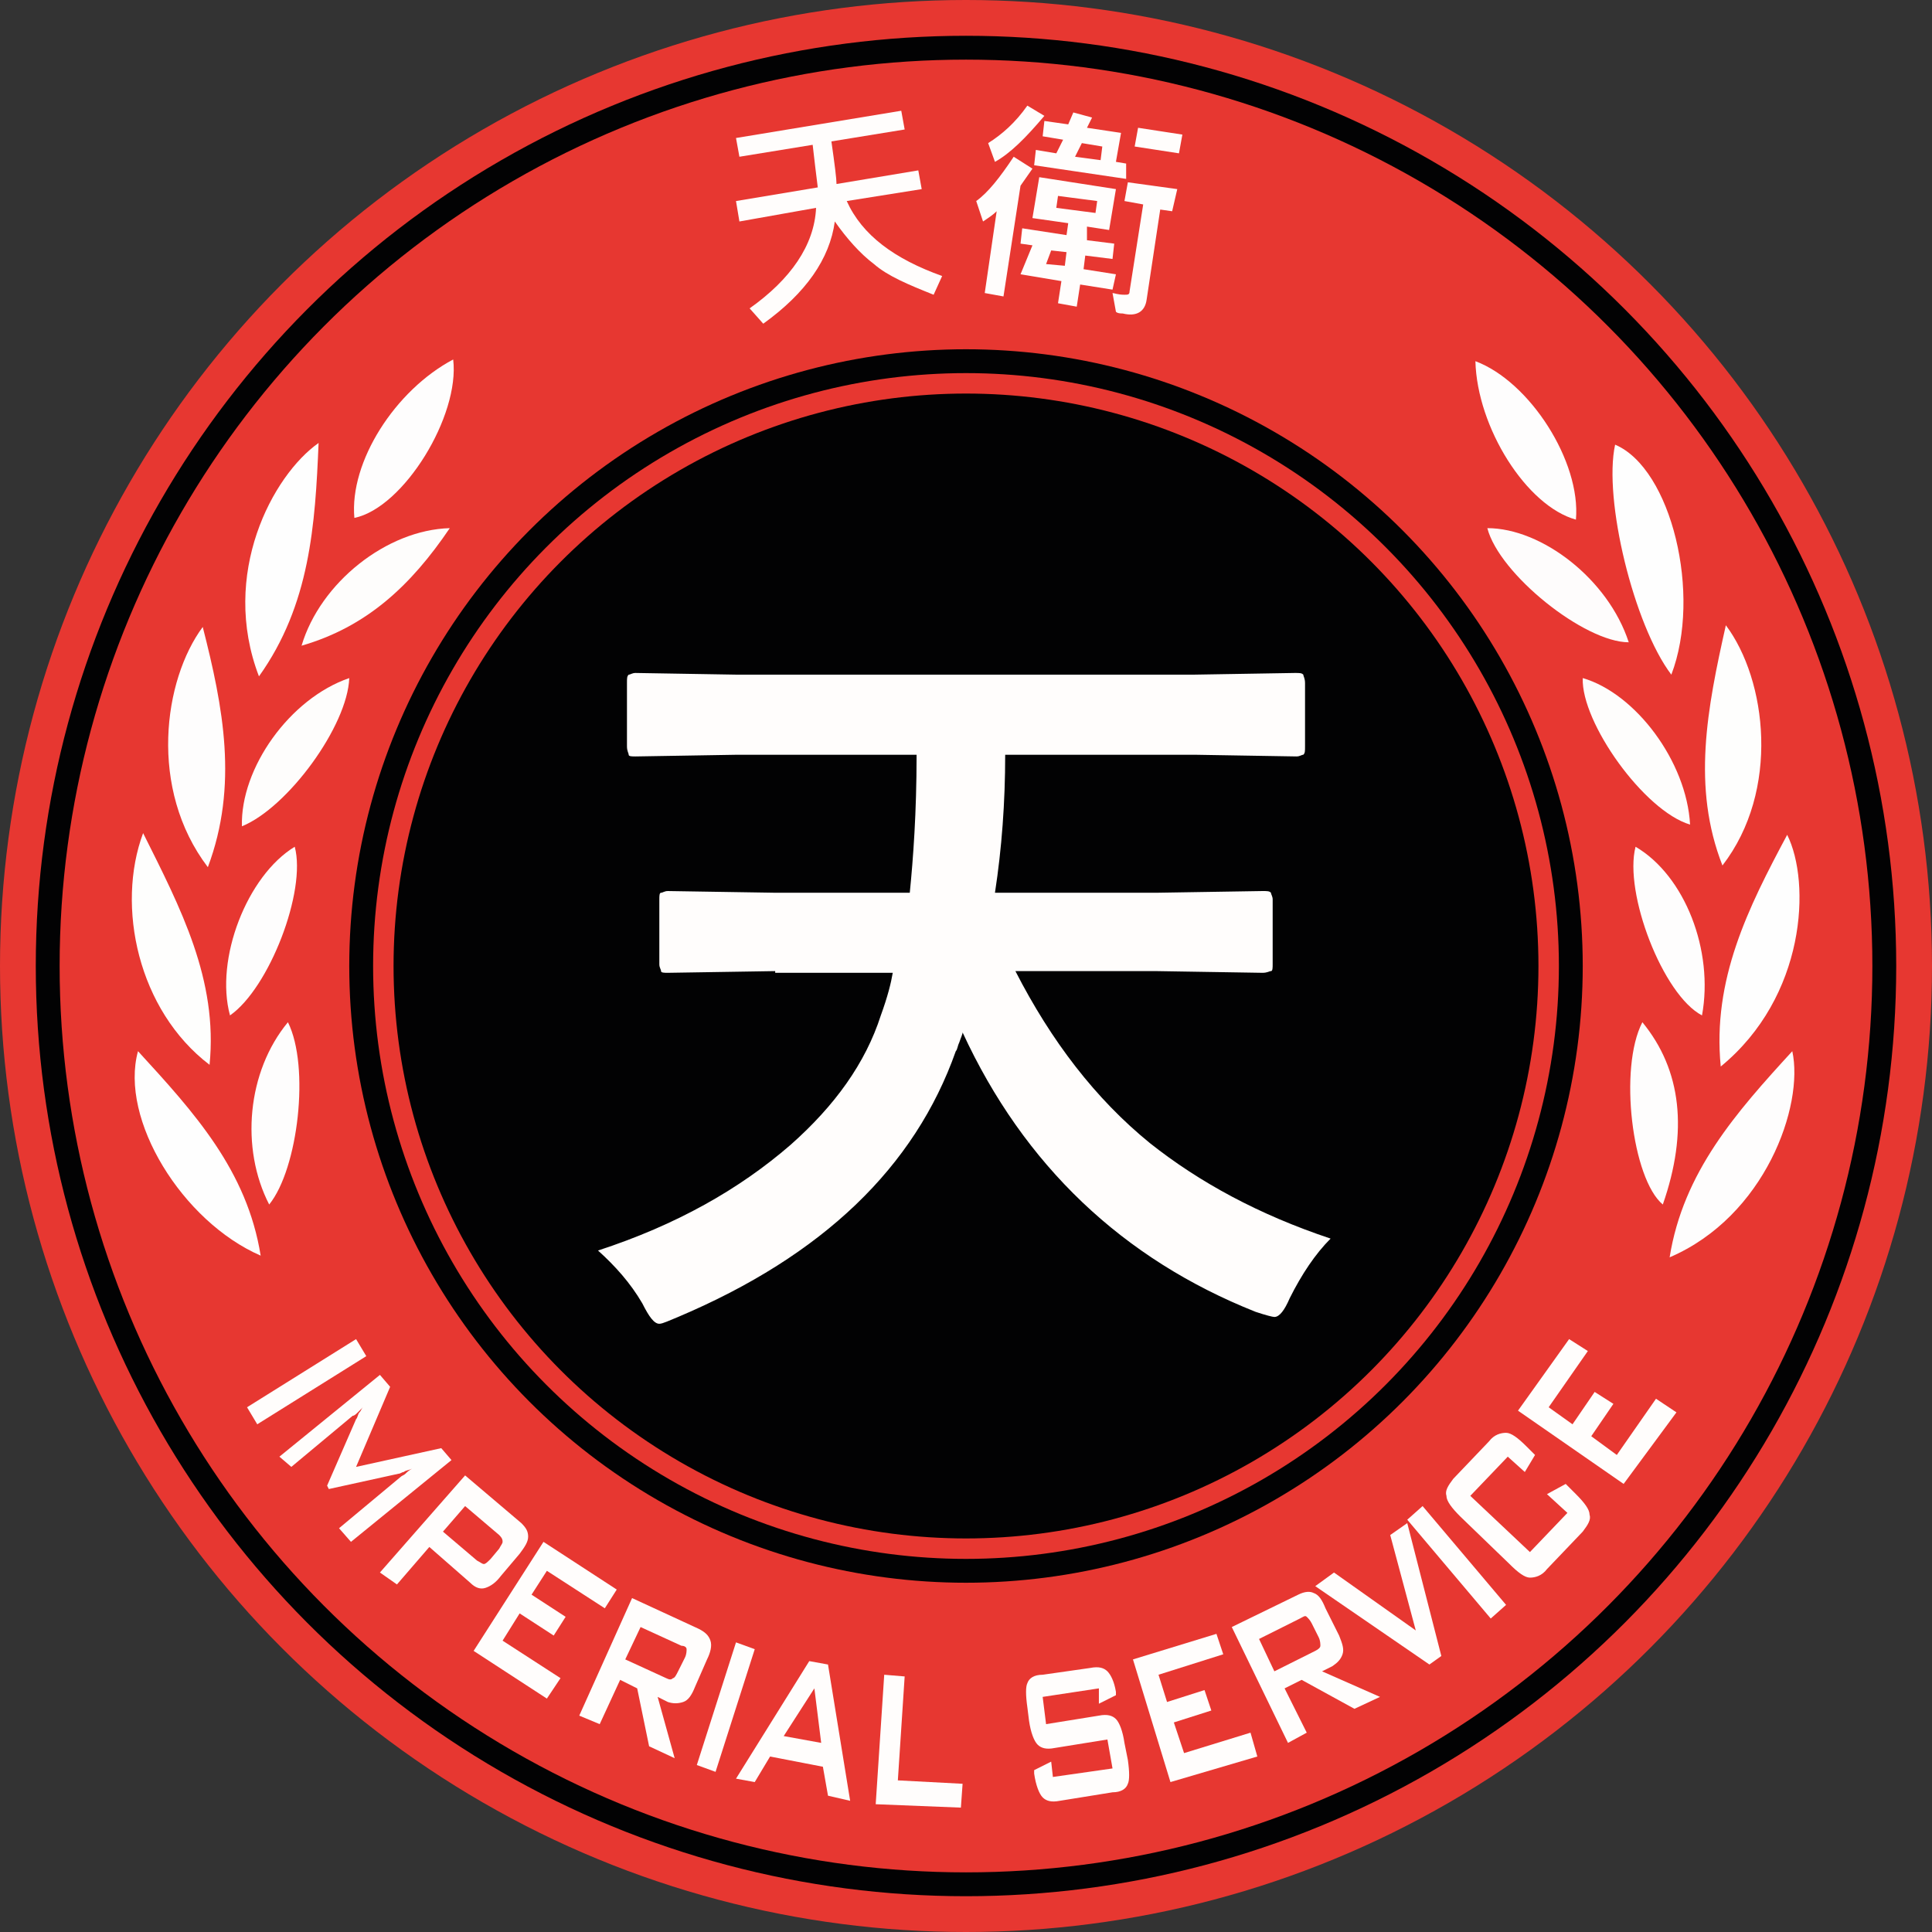 <svg enable-background="new 0 0 113.4 113.4" viewBox="0 0 113.4 113.4" xmlns="http://www.w3.org/2000/svg"><rect x="0" y="0" width="113.4" height="113.4" fill="#333333" stroke="none"/><circle cx="56.7" cy="56.7" fill="#e73731" r="56.7"/><circle cx="56.7" cy="56.7" fill="#020203" r="54.6"/><circle cx="56.7" cy="56.7" fill="#e73731" r="53.2"/><circle cx="56.7" cy="56.7" fill="#020203" r="36.2"/><circle cx="56.7" cy="56.7" fill="#e73731" r="34.8"/><circle cx="56.7" cy="56.7" fill="#020203" r="33.6"/><g fill="#fffdfc"><path d="m14.5 82.6 6.4-4 .6 1-6.4 4z"/><path d="m16.4 85.5 5.9-4.8.6.7-2 4.7 5-1.1.6.7-5.9 4.8-.7-.8 3.6-3c .1-.1.2-.1.3-.2s.2-.2.4-.3c-.2.1-.4.1-.5.2-.1 0-.2.1-.3.1l-4.1.9-.1-.2 1.7-3.9c.1-.1.1-.3.2-.4s.1-.2.2-.3c-.1.1-.2.2-.3.3s-.2.2-.3.2l-3.6 3z"/><path d="m22.3 92.3 5-5.7 3.3 2.8c.3.3.4.5.4.8s-.2.6-.5 1l-1.1 1.3c-.3.4-.6.6-.9.7s-.6 0-.9-.3l-2.4-2.1-1.9 2.2zm7-2.2-2-1.7-1.3 1.5 2 1.7c.2.1.3.2.4.2s.2-.1.4-.3l.5-.6c.1-.2.2-.3.2-.4s0-.2-.2-.4z"/><path d="m27.8 96.9 4.1-6.4 4.3 2.8-.7 1.1-3.4-2.2-.9 1.4 2 1.3-.7 1.1-2-1.3-1 1.6 3.4 2.2-.8 1.2z"/><path d="m34 100.7 3.1-6.9 3.9 1.8c.4.2.6.4.7.7s0 .7-.2 1.1l-.7 1.6c-.2.5-.4.8-.7.9s-.6.1-.9 0l-.6-.3 1 3.6-1.5-.7-.7-3.4-1-.5-1.2 2.6zm6-4.1-2.4-1.1-.9 1.9 2.4 1.1c.2.1.3.1.4 0 .1 0 .2-.2.3-.4l.4-.8c.1-.2.1-.4.1-.5s-.1-.2-.3-.2z"/><path d="m40.9 103.6 2.3-7.2 1.1.4-2.3 7.2z"/><path d="m43.2 104.4 4.3-6.9 1.1.2 1.3 8-1.3-.3-.3-1.7-3.1-.6-.9 1.5zm2.8-2.5 2.2.4-.4-3.2z"/><path d="m51.4 105.9.5-7.6 1.2.1-.4 6.1 3.8.2-.1 1.4z"/><path d="m64.5 99.1-3.3.5.2 1.6 3.1-.5c.5-.1.8 0 1 .2s.4.7.5 1.4l.2 1c .1.7.1 1.2 0 1.4-.1.3-.4.5-.9.5l-3.1.5c-.5.1-.8 0-1-.2s-.4-.7-.5-1.4v-.2l1-.5.1.9 3.5-.5-.3-1.7-3.1.5c-.5.1-.8 0-1-.2s-.4-.7-.5-1.4l-.1-.8c-.1-.7-.1-1.2 0-1.4.1-.3.4-.5.9-.5l2.8-.4c.5-.1.8 0 1 .2s.4.6.5 1.2v.2l-1 .5z"/><path d="m68.7 104.6-2.2-7.2 4.9-1.5.4 1.2-3.8 1.2.5 1.6 2.2-.7.4 1.2-2.2.7.6 1.8 3.9-1.2.4 1.4z"/><path d="m75.6 102.3-3.3-6.8 3.9-1.9c.4-.2.7-.2.9-.1.3.1.5.4.7.9l.8 1.6c.2.5.3.8.2 1.1s-.3.5-.6.7l-.6.3 3.4 1.5-1.5.7-3.1-1.7-1 .5 1.3 2.6zm.7-7.3-2.4 1.2.9 1.9 2.4-1.2c.2-.1.3-.2.3-.3s0-.3-.1-.5l-.4-.8c-.1-.2-.2-.3-.3-.4s-.2 0-.4.1z"/><path d="m83.9 97.7-6.7-4.6 1.1-.8 4.8 3.4-1.5-5.6 1-.7 2 7.8z"/><path d="m87.5 95-4.9-5.8.9-.8 4.9 5.8z"/><path d="m88.5 85.5-2.2 2.3 3.5 3.3 2.2-2.3-1.2-1.1 1.1-.6.6.6c.5.5.8.9.8 1.2.1.3-.1.6-.4 1l-2.1 2.2c-.3.4-.7.5-1 .5s-.7-.3-1.2-.8l-2.9-2.8c-.5-.5-.8-.9-.8-1.2-.1-.3.1-.6.4-1l2.1-2.2c.3-.4.7-.5 1-.5s.7.3 1.2.8l.5.5-.6 1z"/><path d="m95.3 87.1-6.2-4.3 3-4.2 1.1.7-2.3 3.3 1.4 1 1.3-1.9 1.1.7-1.3 1.9 1.5 1.1 2.3-3.3 1.2.8z"/></g><path d="m15.2 39.7c-2.3-6 .8-11.8 3.5-13.7-.2 4.8-.5 9.5-3.5 13.7z" fill="#fefefe"/><path d="m12.2 50.9c-3.5-4.6-2.6-11-.3-14.1 1.2 4.7 2.1 9.3.3 14.1z" fill="#fefdfd"/><path d="m12.3 62.5c-4.2-3.2-5.5-9.3-3.9-13.6 2.2 4.4 4.4 8.6 3.9 13.6z" fill="#fefefd"/><path d="m8.1 61.7c3.3 3.6 6.4 7 7.2 12-4.6-2-8.3-8-7.2-12z" fill="#fefefe"/><path d="m20.8 30.4c-.3-3.3 2.4-7.5 5.8-9.3.4 3.3-2.9 8.7-5.8 9.3z" fill="#fefdfd"/><path d="m26.4 31c-2.3 3.4-4.9 5.8-8.7 6.9 1.1-3.7 5-6.8 8.7-6.9z" fill="#fefdfc"/><path d="m17.3 49.7c.7 2.6-1.5 8.3-3.8 9.9-.9-3.3 1-8.2 3.8-9.9z" fill="#fefdfd"/><path d="m16.9 60c1.3 2.6.6 8.6-1.1 10.7-1.7-3.3-1.3-7.8 1.1-10.7z" fill="#fefdfd"/><path d="m20.5 39.8c-.1 2.8-3.6 7.6-6.3 8.7-.1-3.4 2.8-7.5 6.3-8.7z" fill="#fefdfc"/><path d="m98.1 39.6c-2.2-2.9-4-10.3-3.3-13.5 3.3 1.4 5.1 8.8 3.3 13.5z" fill="#fefefe"/><path d="m101.3 36.7c2.4 3.2 3.2 9.7-.2 14.1-1.8-4.6-.9-9.2.2-14.1z" fill="#fefefd"/><path d="m104.9 49c1.4 2.8 1.1 9.5-3.9 13.6-.5-5.1 1.6-9.3 3.9-13.6z" fill="#fefefe"/><path d="m98 73.8c.8-5 3.9-8.5 7.2-12.1.7 3.2-1.6 9.7-7.2 12.1z" fill="#fefdfd"/><path d="m86.6 21.2c3.2 1.2 6.2 5.9 5.9 9.3-2.9-.8-5.8-5.4-5.9-9.3z" fill="#fefdfd"/><path d="m87.3 31c3.2 0 7.1 3 8.3 6.7-2.6 0-7.6-4-8.3-6.7z" fill="#fefcfc"/><path d="m96 49.7c2.9 1.7 4.6 6.1 3.9 9.9-2.3-1.2-4.6-7.2-3.9-9.9z" fill="#fefdfd"/><path d="m92.9 39.8c3.1.9 6.1 4.9 6.3 8.6-2.7-.8-6.4-6-6.3-8.6z" fill="#fefdfc"/><path d="m96.4 60c2.3 2.8 2.7 6.4 1.2 10.7-1.8-1.5-2.6-8-1.2-10.7z" fill="#fefdfd"/><path d="m55.3 16.2-.5 1.1c-1.5-.6-2.7-1.1-3.5-1.8-.8-.6-1.6-1.5-2.3-2.5-.3 2.2-1.7 4.2-4.2 6l-.8-.9c2.4-1.7 3.8-3.7 3.9-5.9l-4.5.8-.2-1.2 4.8-.8c-.1-.8-.2-1.6-.3-2.5l-4.3.7-.2-1.1 9.7-1.6.2 1.1-4.3.7c.2 1.4.3 2.2.3 2.5l4.8-.8.2 1.1-4.4.7c.9 2 2.8 3.4 5.6 4.4z" fill="#fffdfc"/><path d="m60.6 9.9-.7 1-1 6.5-1.1-.2.7-4.8c-.2.2-.5.4-.8.6l-.4-1.2c.7-.5 1.4-1.4 2.2-2.6zm.7-3.1c-1.1 1.3-2 2.2-2.9 2.7l-.4-1.1c.8-.5 1.6-1.2 2.3-2.2zm4 10.2-1.9-.3-.2 1.3-1.1-.2.2-1.3-2.4-.4.7-1.7-.7-.1.1-.9 2.6.4.1-.7-2.1-.3.4-2.4 4.5.7-.4 2.4-1.3-.2v.8l1.6.2-.1.9-1.6-.2-.1.8 1.9.3zm.8-6.5-5.4-.8.1-.9 1.2.2.4-.8-1.2-.2.1-.9 1.4.2.3-.7 1.1.3-.3.6 2 .3-.3 1.7.6.1zm-3.6 5.1.1-.8-.9-.1-.3.8zm1.8-3.1.1-.7-2.3-.3-.1.7zm.3-3.1.1-.8-1.2-.2-.4.8zm4.2 3-.7-.1-.8 5.3c-.1.7-.6 1-1.4.8-.1 0-.3 0-.4-.1l-.2-1.1c.1 0 .3.1.7.1.2 0 .3 0 .3-.2l.8-5.1-1.1-.2.2-1.1 2.9.4zm.4-3.4-2.6-.4.2-1.1 2.6.4z" fill="#fffdfc"/><path d="m45.5 57-6.3.1c-.2 0-.4 0-.4-.1s-.1-.2-.1-.4v-3.8c0-.2 0-.4.1-.4s.2-.1.4-.1l6.3.1h7.9c.2-2 .4-4.7.4-8.1h-10.5l-6 .1c-.2 0-.4 0-.4-.1s-.1-.2-.1-.5v-3.7c0-.3 0-.4.1-.5.1 0 .2-.1.4-.1l6 .1h26.7l6-.1c.3 0 .4 0 .5.1 0 .1.1.2.1.5v3.7c0 .3 0 .4-.1.5-.1 0-.2.1-.4.1l-6-.1h-11.1c0 2.8-.2 5.5-.6 8.1h9.5l6.2-.1c.3 0 .4 0 .5.1 0 .1.1.2.1.4v3.8c0 .2 0 .4-.1.4s-.2.1-.5.1l-6.2-.1h-8.3c2.1 4.1 4.7 7.5 7.9 10.1 2.9 2.3 6.4 4.2 10.6 5.6-.9.9-1.7 2.1-2.4 3.5-.3.7-.6 1.1-.9 1.1-.1 0-.5-.1-1.1-.3-7.8-3.1-13.6-8.6-17.2-16.4 0 .1-.1.3-.2.6-.1.2-.1.4-.2.5-2.4 6.8-7.8 12-16.3 15.6-.5.2-.9.4-1.1.4-.3 0-.6-.4-1-1.2-.7-1.2-1.6-2.2-2.6-3.1 4.6-1.5 8.3-3.6 11.3-6.2 2.6-2.3 4.4-4.8 5.3-7.6.4-1.1.6-1.9.7-2.5h-6.9z" fill="#fffdfc"/></svg>